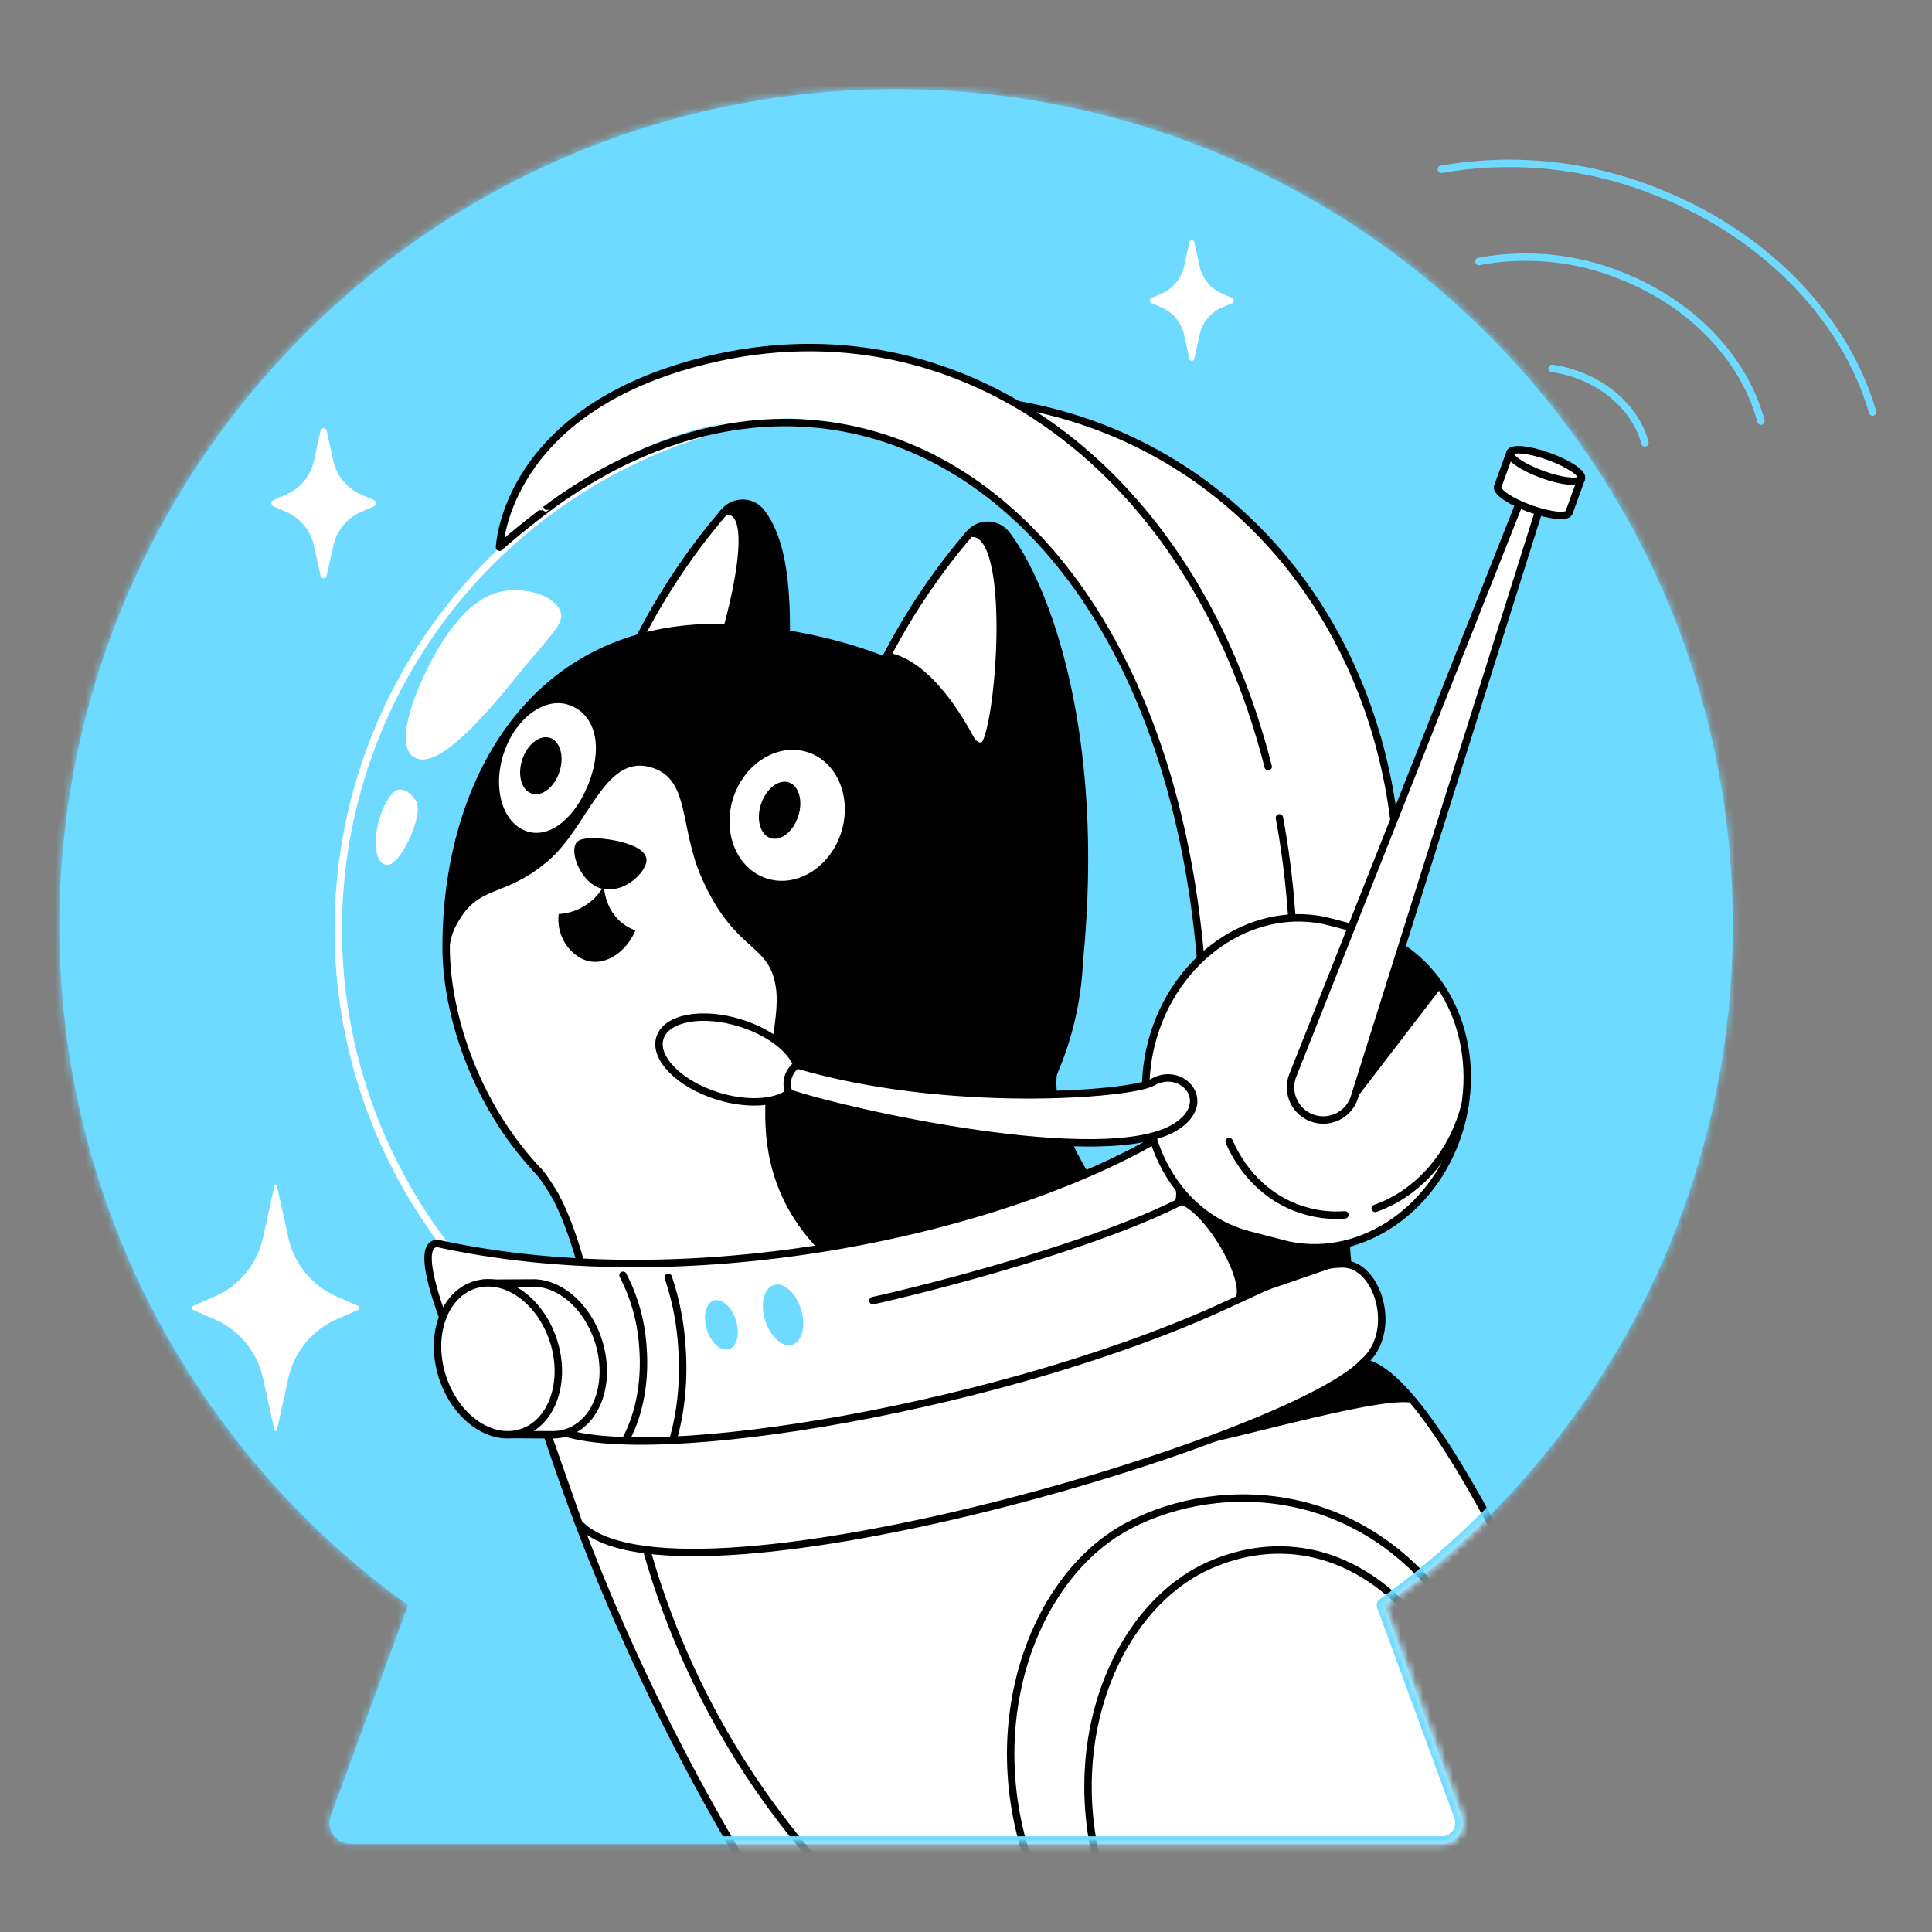 <svg width="260" height="260" viewBox="0 0 260 260" fill="none" xmlns="http://www.w3.org/2000/svg">
  <rect x="0" y="0" width="260" height="260" fill="#808080" stroke="none"/>
  <path d="M233.19 124.6c0-62.18-50.41-112.6-112.6-112.6C58.41 12 8 62.42 8 124.6c0 37.66 18.51 70.99 46.92 91.42l-10.4 28.34a2.8 2.8 0 0 0 2.62 3.77h146.9a2.8 2.8 0 0 0 2.64-3.77l-10.4-28.34a112.42 112.42 0 0 0 46.9-91.42Z" fill="#6EDAFF"/>
  <mask id="a" maskUnits="userSpaceOnUse" x="8" y="12" width="226" height="237">
    <path d="M233.19 124.6c0-62.18-50.41-112.6-112.6-112.6C58.41 12 8 62.42 8 124.6c0 37.66 18.51 70.99 46.92 91.42l-10.4 28.34a2.8 2.8 0 0 0 2.62 3.77h146.9a2.8 2.8 0 0 0 2.64-3.77l-10.4-28.34a112.42 112.42 0 0 0 46.9-91.42Z" fill="#45DFA7"/>
  </mask>
  <g mask="url(#a)">
    <path d="m80.77 159.45-.87 4.33c4.56 4.66.67 14.98 0 17.94l82.21-4.9c-3.7-2.59-21.64-20.83-20.38-32.26l-60.96 14.9v0Z" fill="#000" stroke="#000" stroke-linecap="round" stroke-linejoin="round"/>
    <path d="m118.56 179.4-7.33-10.17 2.47-7.33-6.4-8.93-26.53 6.48-8.65-2.2c5.24 5.06 8.44 21.5 7.78 24.46l38.66-2.3Z" fill="#fff" stroke="#000" stroke-linecap="round" stroke-linejoin="round"/>
    <path d="m84.46 87.64 1.6-1.74a87.84 87.84 0 0 1 11.45-17.07 3.2 3.2 0 0 1 4.98.17c5.53 7.35 3.12 24.66.18 54.71-7.69-7.9-5.78-13.28-13.47-21.18l-4.74-14.89h0Z" fill="#000" stroke="#000" stroke-linecap="round" stroke-linejoin="round"/>
    <path d="m86.07 85.9-.52.57a49.69 49.69 0 0 0 11.18 13.3c.75.64-2.81-4.2-2.35-5.07 2.02-3.81 9.17-26.98 3.14-25.87a87.14 87.14 0 0 0-11.45 17.06v.01Z" fill="#fff" stroke="#000" stroke-linecap="round" stroke-linejoin="round"/>
    <path d="M145.3 127.46a42.63 42.63 0 0 1-42.63 42.63c-30.57 0-42.62-27.01-42.62-42.63 0-23.54 13.13-46.3 42.62-42.62 27.39 3.41 42.63 19.08 42.63 42.62Z" fill="#000"/>
    <path d="M113.18 112.1c1.53-4.68-.46-9.55-4.46-10.86-4-1.31-8.5 1.42-10.03 6.1-1.54 4.7.46 9.55 4.46 10.87 4 1.31 8.49-1.42 10.03-6.1Z" fill="#fff"/>
    <path d="M107.42 109.86c.68-2.07.1-4.12-1.27-4.57-1.39-.45-3.06.86-3.74 2.93-.68 2.07-.1 4.11 1.27 4.57 1.39.45 3.06-.86 3.74-2.93Z" fill="#000"/>
    <path d="M79.35 105.08c-1.69 4.65-5.16 7.86-8.43 6.8-3.28-1.08-4.68-5.77-3.14-10.47 1.54-4.7 5.45-7.64 8.73-6.56 3.28 1.07 4.74 4.98 2.84 10.23Z" fill="#fff"/>
    <path d="M75.29 103.87c.68-2.07.1-4.12-1.27-4.57-1.39-.45-3.06.86-3.74 2.93-.68 2.07-.1 4.11 1.28 4.57 1.38.45 3.05-.86 3.73-2.93Z" fill="#000"/>
    <path d="M104.46 133.26c-.75-6.52-5.36-4.72-9.96-14.95-3.2-7.12-1.5-13.66-7.1-15.1-6.12-1.57-8.26 8.1-13.7 12.7-6.18 5.21-9.37 2.85-12.43 8.85-2.76 5.39 1.16 17.52 6.69 27.2 1.47 2.2 3.17 4.31 5.1 6.27 2.02 2.05 3.68 5.27 6.22 6.9.7.44 2.97.94 3.71 1.34 5.64 3.11 11.53 3.62 19.68 3.62 2.94 0 5.8-.3 8.56-.86-13.8-13.14-5.92-28.56-6.77-35.97Z" fill="#fff"/>
    <path d="M77.94 113.74c-.67 1.25.87 4.76 3.07 5.34 2.6.67 5.08-1.65 5.47-3.08.61-2.26-7.95-3.38-8.54-2.26v0Z" fill="#000" stroke="#000" stroke-linecap="round" stroke-linejoin="round"/>
    <path d="M81.26 119.22a7.47 7.47 0 0 1-6.07 3.79 6.07 6.07 0 0 0 1.22 4.44c.23.28 1.36 1.69 3.11 1.95 2.25.33 4.78-1.34 6-4.2a5.99 5.99 0 0 1-1.82-1c-2.13-1.7-2.4-4.33-2.43-4.98Z" fill="#000"/>
    <path d="M74.78 161c-.81-1.4-1.9-2.96-2.17-3.24-8.76-9.15-12.57-21.52-12.57-30.3 0-23.54 13.14-46.3 42.63-42.62 27.38 3.41 42.62 19.08 42.62 42.62a42.64 42.64 0 0 1-33.14 41.57" stroke="#000" stroke-linecap="round" stroke-linejoin="round"/>
    <path d="m117.45 90.6 1.6-1.74a87.83 87.83 0 0 1 11.45-17.07 3.2 3.2 0 0 1 4.98.18c5.53 7.34 12.72 27.19 9.78 57.25l-23.06-23.73-4.75-14.88Z" fill="#000" stroke="#000" stroke-linecap="round" stroke-linejoin="round"/>
    <path d="M119.32 88.36s5.26-.13 11.3 11.11c.47.88 1.58 1.36 2.05.49 2.01-3.82 3.87-29.27-2.17-28.16a87.23 87.23 0 0 0-11.18 16.56Z" fill="#fff" stroke="#000" stroke-linecap="round" stroke-linejoin="round"/>
    <path d="M114.69 195.08a70 70 0 1 0 0-139.99 70 70 0 0 0 0 139.99Z" stroke="#fff" stroke-linecap="round" stroke-linejoin="round"/>
    <path d="M183.46 183.37c-.85-.13-.84-3.97-1-4.83a105.62 105.62 0 0 1 .23-36.87c1.3-5.32 4.16-5.12 4.86-10.8 5.15-41.44-20.19-73.9-55.85-77.11 24.9 3.68 32.46 83.42 32.66 93.33-15.9 14.72-65.13 29.06-105.47 20.25-4 0 2.65 14.75 2.65 14.75l11.52 9.18a287.65 287.65 0 0 0 35.26 72.58l101.18 4.4-3.04-51.64c-4.53-9.64-15.79-32.12-23-33.24h0Z" fill="#fff" stroke="#000" stroke-linecap="round" stroke-linejoin="round"/>
    <path d="M190.53 188.94c-2.53-3.1-4.97-5.24-7.07-5.57-.78-.13-.83-3.4-.96-4.57l-22.1 15.82c6.75-1.14 26.86-7.18 30.13-5.69v.01Z" fill="#000"/>
    <path d="M152.75 263.14c-12.8-21.93-4.54-46.11 10.11-52.54 8.59-3.77 19.6-2.94 28.76 8.62 1.18 1.48 3.57-1.53 5.04-.24-11.98-19.48-32.27-20.2-44.71-13.7-15.92 8.32-23.28 36.77-6 59.1l6.8-1.24v0Z" fill="#fff" stroke="#000" stroke-linecap="round" stroke-linejoin="round"/>
    <path d="M113 254.07a108.85 108.85 0 0 1-25.98-45.5" stroke="#000" stroke-linecap="round" stroke-linejoin="round"/>
    <path d="M180.72 170.09c-5.2 0-11.83 4-19.92 7.4-32.26 13.55-80.77 20.66-87.74 13.77l4.82 13.7c12.21 13.53 95.67-11 105.58-21.6 4.8-4.07 2-13.27-2.74-13.27Z" fill="#fff" stroke="#000" stroke-linecap="round" stroke-linejoin="round"/>
    <path d="m162.11 139.42-.92 1c3.2-1.27 9.66-2.53 12.87-3.8C176.1 76.6 137.8 38.1 95.14 48.47c-27.31 6.63-27.91 25.18-27.91 25.18 1.76-1.65 7.35-5.93 7.36-5.92 38.45-30.41 86.24 2 87.52 71.7Z" fill="#fff"/>
    <path d="M170.67 103.17c-10.18-40.12-41.47-62.99-75.53-54.71-27.31 6.63-27.91 25.18-27.91 25.18 1.76-1.65 6.17-5.04 6.17-5.03l1.18-.88c40.84-29.07 86.25 2 87.53 71.7l-.92.99c3.2-1.27 9.66-2.52 12.87-3.79.32-9.42-.35-18.31-1.88-26.57" stroke="#000" stroke-linecap="round" stroke-linejoin="round"/>
    <path d="M67.52 79.59c-4.19.84-7.23 5.35-9 8.5-3.19 5.75-5.56 12.82-2.46 13.97 1.38.52 4.33.27 12.88-10.31 4.88-6.04 7.05-7.76 6.51-9.38-.75-2.27-4.81-3.4-7.93-2.78ZM55.98 107.78c-.76-1.2-2.13-2.2-3.23-.95-2.38 2.76-3.15 9.56-.57 9.56 1.74 0 4.94-6.81 3.8-8.61ZM43.97 57.98l.87 3.95a6.45 6.45 0 0 0 3.65 4.57l1.82.8c.35.15.35.7 0 .85l-1.82.8c-1.83.8-3.19 2.5-3.65 4.57l-.87 3.95a.42.42 0 0 1-.83 0l-.87-3.95a6.45 6.45 0 0 0-3.65-4.58l-1.82-.8c-.35-.15-.35-.69 0-.84l1.82-.8c1.83-.8 3.19-2.5 3.65-4.57l.87-3.95c.1-.47.73-.47.83 0ZM160.73 32.6l.7 3.18a5.2 5.2 0 0 0 2.94 3.68l1.46.64c.29.12.29.56 0 .69l-1.46.63a5.2 5.2 0 0 0-2.94 3.68l-.7 3.18a.34.34 0 0 1-.67 0l-.7-3.18a5.2 5.2 0 0 0-2.94-3.68l-1.46-.63c-.29-.13-.29-.56 0-.69l1.46-.64a5.2 5.2 0 0 0 2.94-3.68l.7-3.18a.34.34 0 0 1 .67 0Z" fill="#fff"/>
    <path d="m37.8 159.66 1.46 6.63a10.84 10.84 0 0 0 6.13 7.68l3.05 1.33c.6.26.6 1.17 0 1.43l-3.05 1.33a10.85 10.85 0 0 0-6.13 7.68l-1.46 6.63a.7.7 0 0 1-1.4 0l-1.46-6.63a10.84 10.84 0 0 0-6.13-7.68l-3.04-1.33c-.6-.26-.6-1.17 0-1.43l3.04-1.33a10.85 10.85 0 0 0 6.13-7.68l1.46-6.63a.7.7 0 0 1 1.4 0Z" fill="#fff" stroke="#6EDAFF" stroke-linecap="round" stroke-linejoin="round"/>
    <path d="M98.1 181.57c1.08-.33 1.5-2.07.94-3.89-.56-1.8-1.9-3-2.98-2.67-1.08.34-1.5 2.08-.95 3.9.56 1.8 1.9 3 2.98 2.66ZM106.63 180.97c1.33-.42 1.86-2.55 1.17-4.77-.69-2.22-2.33-3.69-3.66-3.27-1.33.4-1.86 2.54-1.17 4.76.69 2.22 2.33 3.69 3.66 3.28Z" fill="#6EDAFF"/>
    <path d="M83.84 171.62a24.23 24.23 0 0 1 2.67 9.56c.4 4.87-.53 9.35-2.35 12.65M89.93 171.9a36.3 36.3 0 0 1 1.81 9c.38 4.65-.07 9.05-1.18 12.9M117.48 175.03c12.03-2.65 46.15-11.9 48.25-18.94" stroke="#000" stroke-linecap="round" stroke-linejoin="round"/>
    <path d="M80.96 182.16c-1.02-5.52-5.24-9.7-9.51-9.5l-6.4.03.78 4.12a11.52 11.52 0 0 0-.67 6.78 13.3 13.3 0 0 0 3.16 6.49l.56 2.98 5.56.03.51-.03c4.37-.4 7.06-5.28 6.01-10.9v0Z" fill="#fff" stroke="#000" stroke-linecap="round" stroke-linejoin="round"/>
    <path d="M70.17 192.8c4.13-1.31 6.07-6.83 4.33-12.31-1.75-5.5-6.51-8.88-10.65-7.57-4.13 1.32-6.07 6.83-4.33 12.32 1.75 5.5 6.51 8.88 10.65 7.56Z" fill="#fff" stroke="#000" stroke-linecap="round" stroke-linejoin="round"/>
    <path d="M165.73 175.3c2.27-.85 12.73-4.36 15-5.21 2.23-1.26-3.4-11.52-5.26-14.63l-7.74-7.13-12.49 5.05c1.8.58 4.12 8.22 2.48 8.7 3.35-1.27 11.13 11.77 8.01 13.21Z" fill="#000"/>
    <path d="m184.34 125.48-.13-.03c-.18-.06-5.75-1.54-6.1-1.6h-.03c-9.92-1.98-20.09 5.13-23.07 16.34-3.08 11.62 2.72 23.24 12.95 25.96 0 0 5.23 1.38 5.58 1.44h.02c9.9 1.98 20.09-5.13 23.07-16.34 3.02-11.36-2.47-22.72-12.3-25.76v0Z" fill="#fff" stroke="#000" stroke-linecap="round" stroke-linejoin="round"/>
    <path d="M185.07 162.62c5.64-1.97 10.28-7.05 12.07-13.83M165.41 153.62c2 4.59 5.71 8.12 10.55 9.4 1.68.45 3.36.6 5.03.47" stroke="#000" stroke-linecap="round" stroke-linejoin="round"/>
    <path d="m184.74 125.62-6.47 21.51 3.33 1.9 12.37-16.13a17.86 17.86 0 0 0-9.23-7.28Z" fill="#000"/>
    <path d="m208.8 63.3-26.57 84.49a4.4 4.4 0 1 1-8.3-2.94l32.6-82.34c.56-1.39 2.72-.71 2.28.8v0Z" fill="#fff" stroke="#000" stroke-linecap="round" stroke-linejoin="round"/>
    <path d="m203.22 60.9-1.67 4.59c-.24.67 1.7 2 4.36 2.96s5 1.2 5.24.54l1.67-4.6-9.6-3.49Z" fill="#fff" stroke="#000" stroke-linecap="round" stroke-linejoin="round"/>
    <path d="M212.82 64.4c.25-.67-1.7-2-4.36-2.96-2.65-.97-5-1.2-5.24-.54-.24.67 1.71 2 4.36 2.96 2.65.96 5 1.2 5.24.54Z" fill="#fff" stroke="#000" stroke-linecap="round" stroke-linejoin="round"/>
    <path d="M107.25 143.3c20.27 5.97 44.36 4.07 47.86 2.35 4.2-2.08 8.4 2.69 3.1 6.01-9.42 5.92-44.6-2-52.03-4.56-5.79-2-6.16-5.91 1.07-3.79Z" fill="#fff"/>
    <path d="M107.4 145.49c.85-2.71-2.62-6.21-7.75-7.81-5.14-1.6-9.99-.7-10.83 2-.85 2.72 2.62 6.22 7.76 7.82 5.13 1.6 9.98.7 10.83-2.01Z" fill="#fff"/>
    <path d="M155.11 145.64c-2.89 1.68-27.6 3.63-47.86-2.34-.88-2.18-3.75-4.41-7.56-5.61-5.12-1.62-10-.74-10.87 1.96-.88 2.7 2.57 6.21 7.7 7.83 3.94 1.24 7.72 1 9.66-.4 7.44 2.58 42.6 10.49 52.04 4.57 5.3-3.32.81-8.29-3.1-6.01h0Z" stroke="#000" stroke-linecap="round" stroke-linejoin="round"/>
    <path d="M106.19 147.09a3.2 3.2 0 0 1-.16-1.99 3.2 3.2 0 0 1 1.22-1.8" stroke="#000" stroke-linecap="round" stroke-linejoin="round"/>
  </g>
  <path d="M221.37 59.6c-.99-3.74-4.14-7.23-8.66-9-1.27-.51-2.57-.85-3.85-1.02M236.98 56.67c-2.15-8.13-9-15.7-18.82-19.57a34.2 34.2 0 0 0-19.13-1.91" stroke="#6EDAFF" stroke-linecap="round" stroke-linejoin="round"/>
  <path d="M252 55.45c-3.56-12.32-14.05-23.7-28.97-29.6a53.26 53.26 0 0 0-29.05-3.07" stroke="#6EDAFF" stroke-linecap="round" stroke-linejoin="round"/>
  <mask id="b" fill="#fff">
    <path d="M233.19 124.6c0-62.18-50.41-112.6-112.6-112.6C58.41 12 8 62.42 8 124.6c0 37.66 18.51 70.99 46.92 91.42l-10.4 28.34a2.8 2.8 0 0 0 2.62 3.77h146.9a2.8 2.8 0 0 0 2.64-3.77l-10.4-28.34a112.42 112.42 0 0 0 46.9-91.42Z"/>
  </mask>
  <path d="m54.92 216.02.93.35a1 1 0 0 0-.35-1.16l-.58.81Zm-10.4 28.34.94.35-.94-.35Zm152.16 0 .93-.34-.94.34Zm-10.4-28.34-.59-.8a1 1 0 0 0-.35 1.15l.94-.35Zm47.9-91.42C234.19 61.86 183.34 11 120.6 11v2c61.64 0 111.6 49.97 111.6 111.6h2ZM120.6 11C57.87 11 7 61.86 7 124.6h2C9 62.97 58.96 13 120.6 13v-2ZM7 124.6c0 38 18.68 71.62 47.33 92.24l1.17-1.63A111.41 111.41 0 0 1 9 124.6H7Zm46.98 91.08-10.4 28.34 1.88.69 10.4-28.34-1.88-.7Zm-10.4 28.34a3.8 3.8 0 0 0 3.56 5.1v-2a1.8 1.8 0 0 1-1.68-2.41l-1.88-.7Zm3.56 5.1h146.9v-2H47.14v2Zm146.9 0a3.8 3.8 0 0 0 3.57-5.1l-1.88.69a1.8 1.8 0 0 1-1.69 2.42v2Zm3.57-5.1-10.4-28.34-1.87.69 10.4 28.34 1.87-.69Zm-10.75-27.19a113.42 113.42 0 0 0 47.33-92.23h-2c0 37.33-18.35 70.35-46.5 90.61l1.17 1.63Z" fill="#6EDAFF" mask="url(#b)"/>
</svg>
